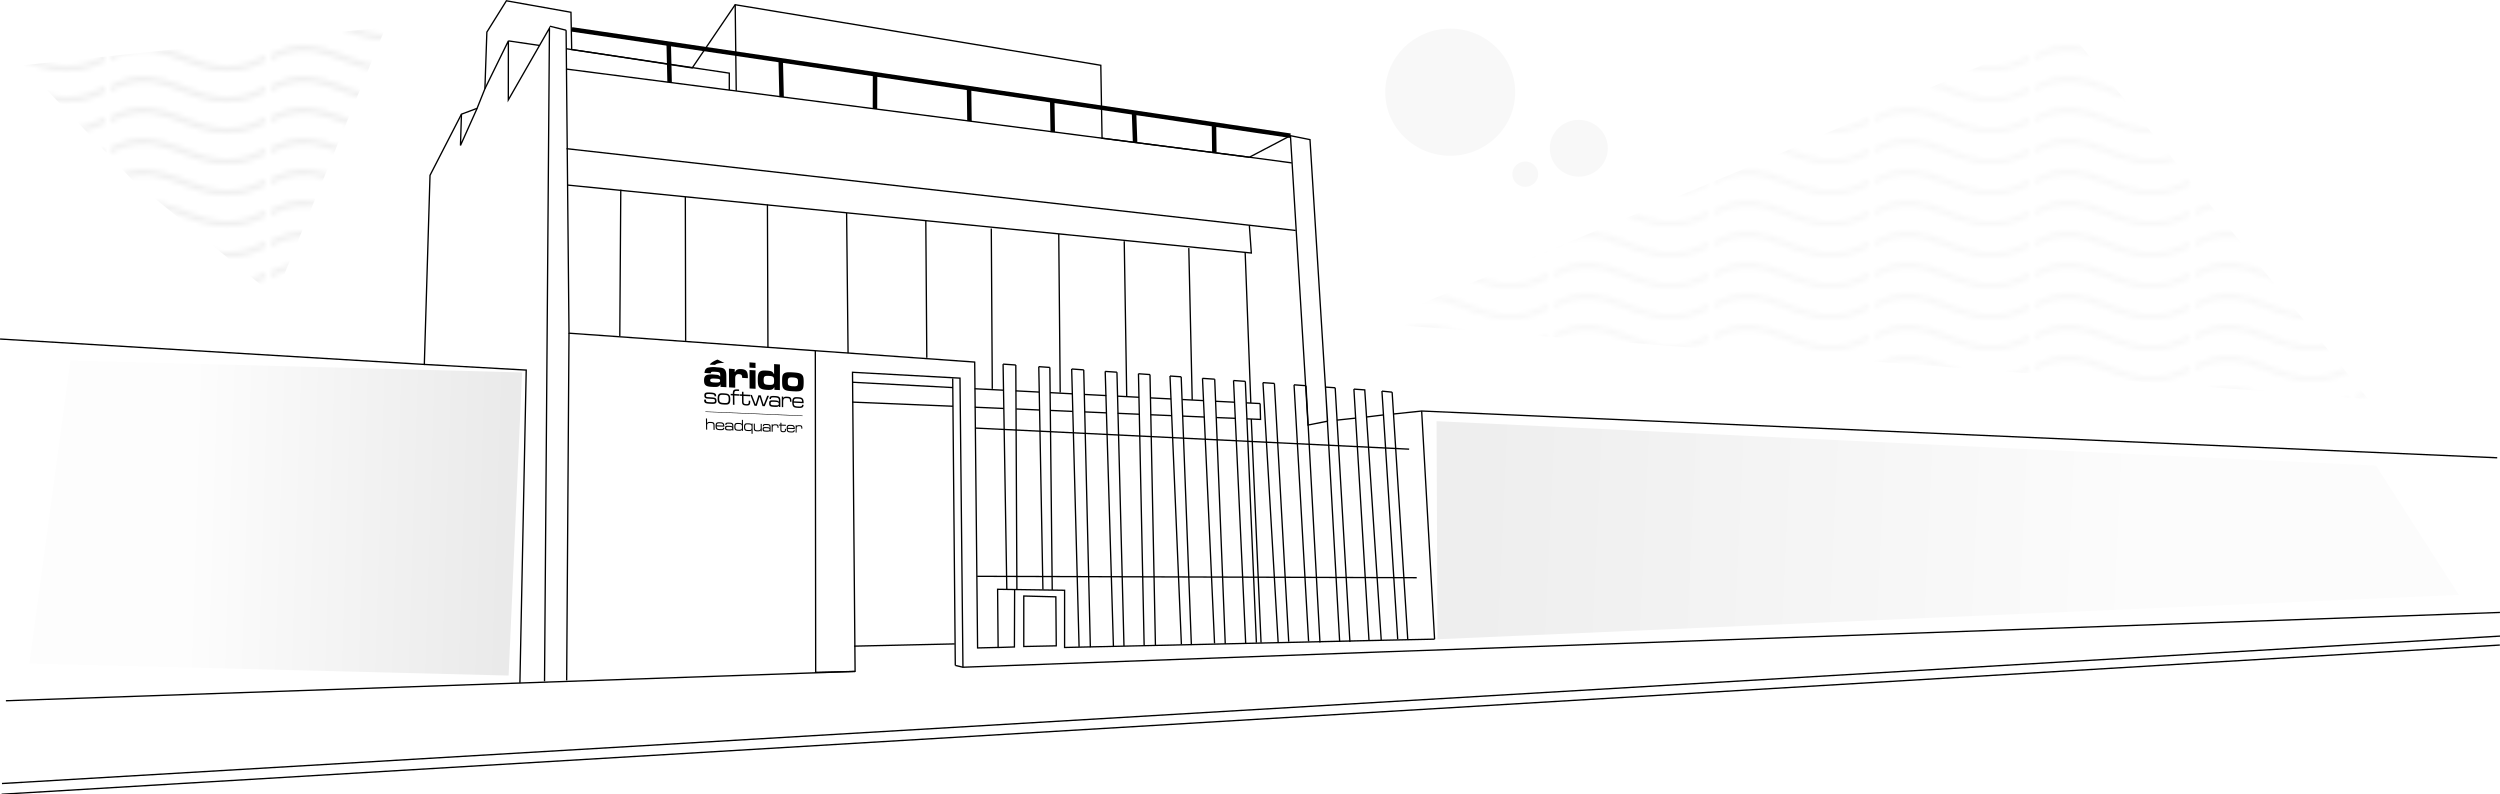 <?xml version="1.0" encoding="UTF-8" standalone="no"?>
<svg
   xmlns:dc="http://purl.org/dc/elements/1.1/"
   xmlns:cc="http://creativecommons.org/ns#"
   xmlns:rdf="http://www.w3.org/1999/02/22-rdf-syntax-ns#"
   xmlns:svg="http://www.w3.org/2000/svg"
   xmlns="http://www.w3.org/2000/svg"
   xmlns:xlink="http://www.w3.org/1999/xlink"
   xmlns:sodipodi="http://sodipodi.sourceforge.net/DTD/sodipodi-0.dtd"
   xmlns:inkscape="http://www.inkscape.org/namespaces/inkscape"
   width="1826.67"
   height="580.48"
   viewBox="0 0 483.31 153.58"
   version="1.1"
   id="svg993"
   sodipodi:docname="frente-opt.svg"
   inkscape:version="0.92.4 (5da689c313, 2019-01-14)">
  <sodipodi:namedview
     pagecolor="#ffffff"
     bordercolor="#666666"
     borderopacity="1"
     objecttolerance="10"
     gridtolerance="10"
     guidetolerance="10"
     inkscape:pageopacity="0"
     inkscape:pageshadow="2"
     inkscape:window-width="1366"
     inkscape:window-height="705"
     id="namedview995"
     showgrid="false"
     inkscape:zoom="0.41496274"
     inkscape:cx="907.51096"
     inkscape:cy="246.1635"
     inkscape:window-x="1912"
     inkscape:window-y="113"
     inkscape:window-maximized="1"
     inkscape:current-layer="svg993" />
  <defs
     id="defs926">
    <pattern
       inkscape:collect="always"
       xlink:href="#g"
       id="pattern2267"
       patternTransform="translate(83.34,-33.3)" />
    <pattern
       inkscape:collect="always"
       xlink:href="#g"
       id="pattern2264"
       patternTransform="translate(83.34,-33.3)" />
    <path
       id="c"
       fill="#000"
       stroke="none"
       d="M7.6.06C5.08-.19 2.66.3-.01 1.8v1.27a11.9 11.9 0 0 1 7.48-1.78c2.3.23 4.5 1.08 6.78 1.94 4.57 1.71 9.55 3.46 15.82-.16V1.8c-6.45 3.7-10.82 1.98-15.38.27-2.28-.85-4.57-1.75-7.1-2z" />
  </defs>
  <defs
     id="defs947">
    <linearGradient
       id="b">
      <stop
         offset="0"
         stop-opacity=".41"
         id="stop928" />
      <stop
         offset="1"
         stop-opacity=".04"
         id="stop930" />
    </linearGradient>
    <linearGradient
       id="a">
      <stop
         offset="0"
         stop-opacity=".2"
         id="stop933" />
      <stop
         offset="1"
         stop-opacity=".04"
         id="stop935" />
    </linearGradient>
    <linearGradient
       xlink:href="#a"
       id="e"
       x1="199.83"
       x2="326.48"
       y1="128.09"
       y2="133.9"
       gradientUnits="userSpaceOnUse"
       gradientTransform="translate(83.34,-33.3)" />
    <linearGradient
       xlink:href="#b"
       id="f"
       x1="13.8"
       x2="-46.99"
       y1="140.4"
       y2="138.51"
       gradientUnits="userSpaceOnUse"
       gradientTransform="translate(83.34,-33.3)" />
    <pattern
       id="g"
       width="30.07"
       height="5.18"
       patternUnits="userSpaceOnUse">
      <use
         xlink:href="#c"
         id="use940" />
    </pattern>
    <pattern
       xlink:href="#d"
       id="h"
       patternTransform="translate(-91.71,-119.82)" />
    <pattern
       id="d"
       width="30.07"
       height="5.18"
       patternUnits="userSpaceOnUse">
      <use
         xlink:href="#c"
         id="use944" />
    </pattern>
  </defs>
  <path
     style="fill:none;stroke:#000000;stroke-width:0.26"
     inkscape:connector-curvature="0"
     id="path949"
     d="m 196.59,114 -0.21,-43.44 m -1.74,43.33 -0.72,-43.5 m 9.5,43.65 -0.46,-43.01 m -1.34,42.93 -0.8,-43.08 m 7.79,54.17 -1.43,-53.72 m 3.61,53.8 -1.28,-53.63 m 5.74,53.47 -1.59,-53.18 m 3.63,53.09 -1.36,-52.93 m 5.26,52.92 -1.1,-52.62 m 3.28,52.45 -1.05,-52.3 m 6.07,52.18 -2.2,-51.9 m 4.13,52.03 -1.97,-51.87 m 6.45,51.54 -2.33,-51.25 m 4.4,51.35 -2.04,-51.18 m 5.99,51.08 -2.35,-50.82 m 4.42,50.68 -2.14,-50.52 m 3.41,0.25 2.94,50.27 m 2.04,-0.19 -2.77,-49.93 m 6.61,49.86 -2.81,-49.59 m 5.01,49.81 -2.7,-49.64 m 6.51,49.55 -2.74,-49.28 m 4.72,49.28 -2.85,-49.15 m 6.54,48.88 -2.92,-48.62 m 8.47,48.36 -2.75,-43.33 -0.3,-4.65 m 4.99,47.98 -3.02,-47.77 m 0.23,4.23 5.48,-0.58 207.93,9.04 m 0.53,29.9 -216.15,7.63 -81,2.96 -1.47,-0.35 m -19.37,1.16 -164.17,5.67 m -1.13,-69.93 82.02,4.91 1.1,-36.56 6.08,-11.82 3.02,-1.13 1.51,-3.78 0.38,-10.96 3.78,-6.05 12.48,2.22 0.14,7.2 23.3,3.56 8.3,-12.22 70.69,11.71 0.24,14.1 28.48,3.67 7.94,-4.16 3.78,0.76 3.4,54.43 m 1.69,-0.19 3.85,-0.41 m 1.94,-0.2 3.27,-0.4 M 109.53,28.74 250.49,44.55" />
  <path
     style="fill:none;stroke:#000000;stroke-width:0.26"
     inkscape:connector-curvature="0"
     id="path951"
     d="m 109.44,5.84 0.56,58.57 78.39,5.58 m 5.53,0.4 2.46,0.17 m 4.44,0.32 2.14,0.15 m 4.22,0.3 2.33,0.17 m 4.15,0.3 2.27,0.15 m 4.16,0.3 2.23,0.16 m 3.87,0.28 2.16,0.15 m 4.12,0.3 2.36,0.16 m 3.64,0.26 2.28,0.16 m 3.4,0.25 2.22,0.15 m 3.8,0.27 2.3,0.17 m 3.78,0.27 1.87,0.13 m 3.62,0.26 2.1,0.15 3.19,48.45 m -101.72,5.98 -7.62,0.17 -0.07,-62.16" />
  <path
     style="fill:none;stroke:#000000;stroke-width:0.26"
     inkscape:connector-curvature="0"
     id="path953"
     d="m 165.31,129.9 -0.5,-57.93 20.78,1.13 0.57,55.9 m 2.27,-59.11 0.56,55.37 3.97,-0.1 -0.1,-11.24 12.95,0.19 v 11.06 l 61.2,-1.39 10.34,-0.22 m -2.51,-44.1 2.5,44.1 M 110,64.4 l -0.45,67.14 m -3.21,-126.47 3.1,0.77 M 105.27,131.71 106.22,5.44 98.27,19.31 98.28,7.9 93.74,17.16 m -1.5,3.78 -3.22,7.18 0.19,-6.05 m 9.07,-14.17 6.01,0.88 m 5.16,0.64 31.54,4.72 v 3.4 m -31.34,18.23 132.26,13.14 -0.38,-5.3 m -121.52,-6.98 -0.19,28.34 m 12.67,-26.83 0.06,27.75 m 15.81,-26.43 0.1,27.64 m 15.21,-25.94 0.28,27.12 m 15.03,-25.61 0.19,26.5 m 12.47,-24.99 0.19,31 m 12.85,-29.86 0.28,30.57 m 12.38,-29.25 0.48,30.05 m 12,-28.73 0.66,29.34 m 18.99,-51.07 2.94,48.34 0.46,7.6 3.78,-0.75 M 109.42,13.34 241.53,30.39" />
  <path
     style="fill:none;stroke:#000000;stroke-width:0.87"
     inkscape:connector-curvature="0"
     id="path955"
     d="m 110.56,5.68 138.91,20.55 m -14.71,3.21 -0.07,-5.4 m -15.25,3.45 -0.2,-5.6 m -15.72,3.66 -0.1,-6.2 m -16,4.05 -0.08,-6.31 m -18.19,3.98 0.02,-6.81 m -18.07,4.51 -0.17,-7.11" />
  <path
     style="fill:none;stroke:#000000;stroke-width:0.26"
     inkscape:connector-curvature="0"
     id="path957"
     d="m 164.9,73.9 19.22,1.02 m 4.31,0.23 5.56,0.28 m 2.38,0.13 4.5,0.23 m 2.12,0.11 4.34,0.23 m 2.27,0.12 4.28,0.22 m 2.2,0.11 4.13,0.22 m 2.27,0.12 3.92,0.2 m 2.15,0.11 4.08,0.21 m 2.39,0.13 3.6,0.18 m 2.33,0.13 2.66,0.13 m -59.43,-4.86 0.5,55.49 m -19.93,-50.91 19.44,0.8 m 4.27,0.19 5.6,0.24 m 2.4,0.1 4.5,0.2 m 2.12,0.08 4.3,0.19 m 2.36,0.1 4.16,0.18 m 2.17,0.09 4.2,0.18 m 2.18,0.1 4.07,0.17 m 2.17,0.09 4.18,0.18 m 2.25,0.1 3.73,0.15 m 2.15,0.1 2.69,0.11 -0.08,-3.07 m -2.07,-47.62 8.2,1.1 m -167.71,38.96 19.7,1.09 -1.22,60.47 m 141.3,-54.19 -1.09,-29.01 m -47.76,76.36 3.15,-0.1 0.04,-11.08 m 1.77,1.23 6.2,0.16 0.08,9.47 -6.28,0.13 z m 71.21,-39.41 -1.96,-0.2 m -78.67,7.14 83.92,4.08 m -83.52,24.58 84.99,0.27 m -31.99,-30.71 1.89,43.27 m -59.3,0.24 -19.38,0.43" />
  <path
     style="fill:none;stroke:#000000;stroke-width:0.87"
     inkscape:connector-curvature="0"
     id="path959"
     d="M 129.45,15.9 129.28,8.43" />
  <path
     style="fill:none;stroke:#000000;stroke-width:0.26"
     inkscape:connector-curvature="0"
     id="path961"
     d="m 142.13,0.9 0.2,16.66" />
  <path
     inkscape:connector-curvature="0"
     id="path963"
     d="m 137.42,72.18 c 0.03,-0.32 0.12,-0.35 0.99,-0.3 0.73,0.05 0.82,0.14 0.83,0.7 v 0.18 h -0.05 c -0.19,-0.24 -0.35,-0.3 -0.9,-0.33 a 4.8,4.8 0 0 0 -1.5,0.02 c -0.47,0.11 -0.69,0.46 -0.68,1.12 0.01,0.87 0.35,1.16 1.43,1.21 0.78,0.05 1.09,0.03 1.28,-0.05 a 0.82,0.74 0 0 0 0.45,-0.44 h 0.02 v 0.5 l 1.14,0.06 -0.01,-2.18 c -0.01,-0.66 -0.09,-0.93 -0.28,-1.2 -0.27,-0.32 -0.52,-0.4 -1.57,-0.46 a 4.6,4.6 0 0 0 -1.8,0.09 c -0.38,0.19 -0.53,0.46 -0.57,1 l 1.22,0.07 z m 0.82,1.01 c 0.5,0.03 0.7,0.06 0.77,0.08 a 0.38,0.34 0 0 1 0.2,0.32 c 0.01,0.32 -0.22,0.4 -1.08,0.35 -0.65,-0.03 -0.82,-0.12 -0.83,-0.42 0,-0.3 0.2,-0.37 0.94,-0.33 z m -1.02,-2.7 1.01,0.05 c 0.35,-0.28 0.7,-0.37 1.81,-0.38 l -1.32,-0.65 c -0.36,0.12 -1.31,0.57 -1.5,0.97 z m 3.7,0.77 0.03,3.62 1.18,0.07 v -1.5 c -0.01,-0.54 0.02,-0.74 0.14,-0.9 0.1,-0.17 0.33,-0.24 0.59,-0.22 0.48,0.03 0.61,0.18 0.62,0.72 l 1.1,0.06 v -0.24 c -0.01,-1.08 -0.33,-1.46 -1.27,-1.52 -0.66,-0.04 -0.99,0.11 -1.2,0.56 h -0.07 v -0.55 z m 3.98,0.27 0.01,3.57 1.16,0.06 -0.01,-3.56 z m -0.01,-1.48 v 1.01 l 1.17,0.08 v -1 z m 5.9,0.41 -1.14,-0.08 v 1.92 h -0.05 c -0.21,-0.47 -0.48,-0.6 -1.27,-0.65 -0.79,-0.05 -1.11,-0.02 -1.39,0.18 -0.32,0.23 -0.45,0.65 -0.44,1.55 0,0.89 0.08,1.25 0.33,1.53 0.27,0.29 0.66,0.41 1.49,0.46 0.81,0.04 1.11,-0.06 1.33,-0.48 h 0.06 v 0.47 l 1.06,0.05 0.01,-4.95 z m -2.1,2.21 c 0.81,0.05 0.96,0.2 0.96,0.93 0,0.41 -0.05,0.6 -0.18,0.68 -0.12,0.1 -0.43,0.15 -0.85,0.12 -0.86,-0.05 -0.99,-0.18 -0.99,-0.95 0.01,-0.72 0.17,-0.83 1.07,-0.78 z m 4.62,-0.68 c -1,-0.07 -1.45,-0.02 -1.73,0.2 -0.3,0.23 -0.38,0.56 -0.38,1.38 0,1.02 0.06,1.35 0.34,1.63 0.28,0.28 0.65,0.38 1.75,0.44 1.08,0.06 1.45,0 1.73,-0.24 0.27,-0.26 0.34,-0.57 0.35,-1.52 0,-0.86 -0.07,-1.2 -0.36,-1.47 -0.27,-0.25 -0.7,-0.36 -1.7,-0.42 z m 0,0.98 c 0.3,0.02 0.57,0.07 0.7,0.15 0.21,0.11 0.27,0.28 0.26,0.75 0,0.74 -0.14,0.85 -0.98,0.8 a 1.8,1.8 0 0 1 -0.74,-0.15 c -0.2,-0.11 -0.25,-0.26 -0.25,-0.73 0,-0.74 0.16,-0.87 1,-0.82 z m -17.18,4.28 v 0.1 c 0,0.26 0.05,0.4 0.18,0.51 0.15,0.12 0.41,0.17 1.05,0.2 0.53,0.03 0.8,0 0.94,-0.07 0.16,-0.09 0.23,-0.24 0.22,-0.5 0,-0.42 -0.18,-0.6 -0.6,-0.64 a 23.78,21.71 0 0 0 -0.88,-0.07 c -0.45,0 -0.56,-0.07 -0.56,-0.3 0,-0.1 0.03,-0.19 0.08,-0.23 0.08,-0.07 0.33,-0.1 0.76,-0.07 0.44,0.02 0.67,0.07 0.75,0.17 0.04,0.04 0.06,0.1 0.06,0.25 l 0.32,0.02 c 0,-0.25 -0.02,-0.32 -0.08,-0.42 -0.14,-0.2 -0.4,-0.29 -1.04,-0.32 -0.56,-0.03 -0.84,0 -0.97,0.09 -0.13,0.1 -0.2,0.24 -0.19,0.48 0,0.43 0.18,0.59 0.68,0.61 l 0.87,0.06 c 0.38,0.02 0.5,0.1 0.5,0.35 0,0.1 -0.01,0.17 -0.07,0.22 -0.1,0.08 -0.24,0.1 -0.75,0.07 -0.85,-0.04 -0.91,-0.06 -0.92,-0.45 v -0.06 z m 3.74,-1.22 c -0.42,-0.02 -0.64,0 -0.79,0.09 -0.24,0.14 -0.35,0.43 -0.35,0.93 0,0.52 0.1,0.8 0.34,0.96 0.17,0.13 0.4,0.17 0.95,0.2 0.47,0.02 0.68,0 0.84,-0.1 0.23,-0.14 0.33,-0.42 0.32,-0.93 0,-0.5 -0.1,-0.76 -0.32,-0.93 -0.16,-0.14 -0.4,-0.18 -1,-0.22 z m 0.05,0.3 c 0.37,0.01 0.58,0.05 0.69,0.11 0.2,0.1 0.26,0.29 0.26,0.7 0,0.37 -0.05,0.55 -0.17,0.66 -0.12,0.1 -0.28,0.13 -0.72,0.1 a 1.9,1.9 0 0 1 -0.64,-0.1 c -0.21,-0.08 -0.3,-0.28 -0.3,-0.72 0,-0.68 0.14,-0.8 0.88,-0.75 z m 1.35,0.09 0.41,0.02 0.01,1.8 0.3,0.02 -0.02,-1.8 0.93,0.04 v -0.28 l -0.93,-0.05 V 76.1 c 0,-0.47 0.08,-0.55 0.6,-0.53 h 0.31 v -0.28 l -0.33,-0.01 c -0.73,-0.02 -0.89,0.14 -0.88,0.87 l -0.41,-0.02 v 0.29 z m 2.17,-0.7 v 0.52 l -0.45,-0.02 v 0.29 l 0.46,0.02 v 1 c 0,0.33 0.02,0.46 0.1,0.59 0.12,0.18 0.32,0.25 0.71,0.27 0.39,0.02 0.57,-0.04 0.68,-0.22 0.07,-0.12 0.1,-0.25 0.1,-0.57 v -0.13 l -0.29,-0.01 v 0.13 c 0,0.25 0,0.32 -0.06,0.4 -0.05,0.11 -0.15,0.14 -0.41,0.13 -0.28,-0.01 -0.4,-0.06 -0.48,-0.17 -0.05,-0.1 -0.05,-0.12 -0.06,-0.5 v -0.9 l 1.27,0.06 v -0.29 l -1.28,-0.06 v -0.52 l -0.29,-0.01 z m 1.6,0.6 0.83,2.12 0.42,0.02 0.55,-1.72 h 0.03 l 0.54,1.77 0.42,0.02 0.83,-2.01 -0.33,-0.02 -0.68,1.72 h -0.03 l -0.55,-1.79 -0.44,-0.02 -0.54,1.74 h -0.03 l -0.7,-1.8 -0.33,-0.02 z m 4.01,0.83 v -0.02 c 0,-0.28 0.11,-0.33 0.72,-0.3 0.46,0.03 0.61,0.08 0.72,0.22 0.07,0.09 0.08,0.18 0.08,0.4 v 0.22 h -0.02 c -0.12,-0.2 -0.24,-0.24 -0.96,-0.28 -0.37,-0.01 -0.54,0 -0.64,0.04 -0.19,0.07 -0.26,0.22 -0.26,0.55 0,0.25 0.04,0.37 0.16,0.49 0.13,0.12 0.3,0.16 0.93,0.19 0.53,0.02 0.66,-0.02 0.8,-0.23 v 0.23 l 0.28,0.01 V 77.6 c 0,-0.48 -0.03,-0.63 -0.14,-0.76 -0.15,-0.2 -0.36,-0.26 -0.95,-0.29 -0.76,-0.04 -1,0.07 -1,0.5 v 0.09 z m 0.72,0.53 c 0.61,0.03 0.78,0.1 0.78,0.38 0,0.28 -0.14,0.32 -0.73,0.3 -0.43,-0.02 -0.62,-0.04 -0.7,-0.1 -0.1,-0.04 -0.14,-0.12 -0.14,-0.28 0,-0.13 0.04,-0.22 0.11,-0.26 0.08,-0.05 0.21,-0.06 0.68,-0.04 z m 1.37,-1.04 v 2.06 h 0.27 v -0.93 c 0,-0.71 0.12,-0.83 0.79,-0.8 0.42,0.03 0.52,0.12 0.52,0.55 v 0.14 l 0.28,0.01 v -0.2 c 0,-0.27 -0.06,-0.47 -0.18,-0.6 -0.11,-0.12 -0.25,-0.16 -0.6,-0.18 -0.33,-0.02 -0.47,0 -0.58,0.05 a 0.48,0.44 0 0 0 -0.2,0.2 h -0.02 v -0.26 l -0.28,-0.03 z m 3.93,1.6 c -0.01,0.13 -0.02,0.16 -0.07,0.22 -0.08,0.11 -0.24,0.14 -0.62,0.12 -0.52,-0.02 -0.7,-0.08 -0.81,-0.2 -0.08,-0.1 -0.12,-0.26 -0.12,-0.53 l 1.91,0.1 c 0,-0.48 -0.04,-0.67 -0.17,-0.85 -0.16,-0.22 -0.36,-0.29 -0.95,-0.32 -0.42,-0.02 -0.62,0 -0.76,0.09 -0.22,0.13 -0.32,0.41 -0.32,0.9 0,0.41 0.08,0.7 0.24,0.85 0.15,0.16 0.41,0.21 1,0.24 0.7,0.03 0.94,-0.12 0.95,-0.6 z m -1.6,-0.66 c 0.02,-0.46 0.17,-0.55 0.76,-0.52 0.67,0.03 0.84,0.15 0.83,0.6 l -1.6,-0.08 z" />
  <path
     style="stroke:#000000;stroke-width:0.098"
     inkscape:connector-curvature="0"
     id="path965"
     d="m 136.38,79.592 18.738,0.791 h 0.035" />
  <g
     id="g969"
     word-spacing="0"
     style="line-height:1.25;-inkscape-font-specification:'American Captain';word-spacing:0"
     transform="translate(83.34,-33.3)">
    <path
       inkscape:connector-curvature="0"
       id="path967"
       transform="matrix(0.394,0,0,0.36,26.16,105.05)"
       style="font-weight:400;font-size:7.42px;font-family:'Microgramma D Extended';-inkscape-font-specification:'Microgramma D Extended';letter-spacing:0"
       letter-spacing="0"
       font-weight="400"
       font-size="7.42"
       aria-label="headquarter"
       d="m 68.46,25.4 0.08,5.99 0.53,0.02 -0.02,-1.96 c -0.01,-0.78 0.02,-0.97 0.2,-1.22 0.22,-0.3 0.65,-0.43 1.47,-0.4 0.73,0.03 1.07,0.15 1.25,0.41 0.16,0.25 0.2,0.47 0.2,1.33 l 0.02,1.95 0.53,0.02 -0.02,-2.15 c -0.01,-0.99 -0.07,-1.3 -0.3,-1.6 -0.27,-0.35 -0.68,-0.49 -1.62,-0.52 -1.1,-0.05 -1.49,0.09 -1.7,0.6 H 69.03 L 69,25.43 Z m 8.47,5.02 c -0.02,0.26 -0.03,0.33 -0.12,0.44 -0.17,0.23 -0.46,0.29 -1.22,0.26 -1,-0.03 -1.36,-0.13 -1.57,-0.4 -0.16,-0.2 -0.24,-0.53 -0.26,-1.06 l 3.73,0.14 c -0.02,-0.98 -0.1,-1.35 -0.35,-1.73 -0.32,-0.44 -0.72,-0.57 -1.87,-0.62 -0.81,-0.03 -1.2,0.02 -1.47,0.2 -0.43,0.27 -0.62,0.85 -0.61,1.85 0,0.85 0.17,1.43 0.5,1.74 0.3,0.3 0.81,0.41 1.97,0.45 1.35,0.05 1.81,-0.27 1.83,-1.25 z M 73.77,29.1 c 0.05,-0.92 0.33,-1.12 1.49,-1.08 1.3,0.06 1.63,0.29 1.64,1.2 z m 4.76,-0.23 v -0.05 c 0,-0.57 0.2,-0.66 1.34,-0.61 0.87,0.03 1.17,0.12 1.36,0.41 0.12,0.18 0.16,0.36 0.16,0.79 v 0.44 h -0.04 c -0.23,-0.4 -0.46,-0.46 -1.82,-0.51 -0.7,-0.03 -1.02,0 -1.22,0.08 -0.34,0.15 -0.47,0.46 -0.46,1.11 0,0.5 0.08,0.75 0.3,0.97 0.24,0.24 0.56,0.3 1.74,0.34 1.01,0.04 1.25,-0.04 1.5,-0.47 h 0.02 v 0.47 l 0.52,0.02 -0.02,-2.15 c 0,-0.97 -0.06,-1.25 -0.29,-1.54 -0.28,-0.38 -0.66,-0.49 -1.79,-0.53 -1.44,-0.06 -1.86,0.17 -1.85,1.03 v 0.18 z m 1.35,1.05 c 1.16,0.05 1.48,0.2 1.48,0.73 0,0.55 -0.26,0.67 -1.36,0.63 a 3.92,3.92 0 0 1 -1.33,-0.15 c -0.19,-0.1 -0.26,-0.27 -0.26,-0.57 0,-0.27 0.06,-0.44 0.19,-0.54 0.15,-0.11 0.4,-0.13 1.28,-0.1 z m 6.74,-3.75 -0.51,-0.03 0.01,2.29 h -0.04 c -0.22,-0.45 -0.53,-0.57 -1.43,-0.6 -0.99,-0.05 -1.4,0 -1.66,0.18 -0.42,0.28 -0.6,0.85 -0.6,1.84 0.01,0.96 0.17,1.47 0.56,1.8 0.3,0.24 0.68,0.33 1.6,0.36 1.05,0.04 1.32,-0.05 1.56,-0.52 h 0.03 v 0.52 l 0.51,0.02 z m -2.01,2.21 c 1.3,0.06 1.53,0.3 1.54,1.64 0,0.68 -0.09,1.02 -0.32,1.23 -0.2,0.17 -0.55,0.22 -1.38,0.2 -1.24,-0.05 -1.5,-0.3 -1.5,-1.58 0,-0.72 0.08,-1.09 0.32,-1.3 0.2,-0.17 0.53,-0.22 1.34,-0.19 z m 6.75,5.27 -0.01,-5.5 -0.5,-0.02 v 0.52 h -0.02 c -0.22,-0.48 -0.51,-0.6 -1.55,-0.63 -0.74,-0.03 -1.14,0 -1.39,0.12 -0.52,0.24 -0.73,0.77 -0.73,1.8 0,0.95 0.14,1.45 0.47,1.8 0.3,0.3 0.68,0.4 1.77,0.44 0.6,0.02 0.88,-0.01 1.08,-0.13 0.16,-0.1 0.27,-0.2 0.34,-0.36 h 0.03 v 1.95 z m -2.19,-5.08 c 0.7,0.03 1.08,0.09 1.28,0.21 0.31,0.2 0.42,0.57 0.43,1.36 0,0.69 -0.09,1.08 -0.3,1.28 -0.2,0.17 -0.5,0.22 -1.2,0.2 -0.67,-0.02 -1.03,-0.08 -1.22,-0.2 -0.32,-0.2 -0.45,-0.58 -0.45,-1.36 0,-1.3 0.23,-1.54 1.46,-1.49 z m 2.78,-0.4 v 2.24 c 0,0.84 0.1,1.23 0.32,1.49 0.25,0.29 0.67,0.4 1.46,0.43 1,0.04 1.32,-0.09 1.58,-0.6 h 0.03 v 0.6 l 0.5,0.03 v -4.03 l -0.5,-0.02 v 2 c 0,0.58 -0.05,0.84 -0.18,1.04 -0.22,0.34 -0.61,0.46 -1.38,0.43 -0.6,-0.02 -0.9,-0.11 -1.08,-0.31 C 92.52,31.25 92.47,31 92.46,30.24 V 28.2 Z m 5,1.41 v -0.05 c 0,-0.56 0.2,-0.64 1.29,-0.6 0.83,0.03 1.12,0.12 1.3,0.4 0.11,0.18 0.15,0.36 0.15,0.77 v 0.44 h -0.04 c -0.22,-0.4 -0.44,-0.45 -1.75,-0.5 -0.67,-0.03 -0.97,0 -1.17,0.08 -0.33,0.15 -0.45,0.45 -0.45,1.09 0,0.48 0.07,0.73 0.28,0.95 0.23,0.23 0.53,0.3 1.67,0.33 0.97,0.04 1.2,-0.04 1.44,-0.46 h 0.02 v 0.46 l 0.5,0.02 v -2.1 c 0,-0.96 -0.05,-1.23 -0.27,-1.52 -0.27,-0.36 -0.64,-0.47 -1.71,-0.52 -1.39,-0.05 -1.8,0.17 -1.8,1.02 v 0.17 z m 1.28,1.03 c 1.12,0.05 1.42,0.2 1.42,0.71 0,0.54 -0.25,0.66 -1.31,0.62 a 3.68,3.68 0 0 1 -1.27,-0.15 c -0.18,-0.1 -0.25,-0.26 -0.25,-0.55 0,-0.26 0.06,-0.43 0.18,-0.53 0.15,-0.11 0.39,-0.13 1.23,-0.1 z m 2.49,-2.08 v 4 l 0.5,0.02 V 30.7 c 0,-1.41 0.2,-1.64 1.4,-1.6 0.78,0.03 0.95,0.22 0.95,1.05 v 0.28 l 0.5,0.02 0.01,-0.41 c 0,-0.52 -0.1,-0.9 -0.32,-1.14 -0.2,-0.24 -0.46,-0.32 -1.08,-0.35 -0.6,-0.02 -0.86,0 -1.05,0.12 -0.17,0.1 -0.3,0.23 -0.38,0.41 h -0.03 V 28.55 Z M 105,27.7 v 1 l -0.77,-0.03 v 0.54 l 0.77,0.03 v 1.93 c 0,0.63 0.03,0.88 0.17,1.12 0.18,0.33 0.54,0.47 1.2,0.5 0.66,0.02 1,-0.11 1.18,-0.45 0.13,-0.24 0.17,-0.5 0.18,-1.11 v -0.25 l -0.5,-0.02 v 0.25 c 0,0.49 -0.02,0.63 -0.1,0.78 -0.1,0.2 -0.27,0.26 -0.7,0.24 -0.48,-0.01 -0.7,-0.1 -0.83,-0.3 -0.1,-0.17 -0.1,-0.2 -0.11,-0.95 v -1.72 l 2.19,0.09 V 28.8 l -2.18,-0.08 v -1 L 105,27.71 Z m 6.53,4 c -0.03,0.25 -0.04,0.32 -0.12,0.42 -0.16,0.22 -0.43,0.28 -1.13,0.25 -0.93,-0.03 -1.27,-0.12 -1.46,-0.37 -0.14,-0.2 -0.2,-0.52 -0.22,-1.03 l 3.45,0.13 c 0,-0.94 -0.07,-1.3 -0.3,-1.66 -0.3,-0.43 -0.66,-0.55 -1.73,-0.6 -0.75,-0.02 -1.1,0.02 -1.36,0.2 -0.4,0.26 -0.59,0.81 -0.59,1.78 0,0.81 0.14,1.37 0.44,1.67 0.27,0.28 0.75,0.4 1.82,0.43 1.25,0.05 1.68,-0.26 1.7,-1.2 l -0.5,-0.03 z m -2.91,-1.27 c 0.05,-0.88 0.32,-1.08 1.39,-1.04 1.2,0.05 1.5,0.28 1.5,1.15 l -2.9,-0.11 z m 3.88,-1.43 -0.03,3.95 0.49,0.01 v -1.82 c 0.02,-1.39 0.22,-1.62 1.4,-1.57 0.75,0.03 0.91,0.21 0.9,1.03 v 0.28 l 0.5,0.02 v -0.41 c 0,-0.51 -0.1,-0.89 -0.3,-1.13 -0.2,-0.24 -0.45,-0.31 -1.05,-0.34 -0.59,-0.02 -0.84,0 -1.03,0.11 a 0.85,0.85 0 0 0 -0.37,0.42 h -0.03 v -0.53 z" />
  </g>
  <path
     style="fill:none;stroke:#000000;stroke-width:0.26"
     inkscape:connector-curvature="0"
     id="path971"
     d="M 483.32,122.97 0.38,151.47 M 483.28,124.7 0.31,153.54" />
  <path
     inkscape:connector-curvature="0"
     style="opacity:0.34;fill:url(#e)"
     id="path973"
     d="m 277.72,81.42 0.17,42.16 L 475.36,115 459.34,90.01 Z" />
  <path
     inkscape:connector-curvature="0"
     style="opacity:0.2;fill:url(#f)"
     id="path975"
     d="m 13.61,69.7 87.32,2.3 -2.6,58.6 -92.65,-2.32 z" />
  <path
     style="opacity:0.06;fill:url(#pattern2267)"
     inkscape:connector-curvature="0"
     id="path977"
     d="M 25.7,34.9 53.2,57.32 74.57,5.24 4.53,12.6 Z" />
  <path
     style="opacity:0.03;fill:url(#pattern2264)"
     inkscape:connector-curvature="0"
     id="path979"
     d="m 265.72,62.52 76.35,-31.94 57.45,-25.16 58.3,71.74 z" />
  <ellipse
     style="opacity:0.15;fill-opacity:0.2"
     id="ellipse981"
     ry="12.29"
     rx="12.56"
     cy="17.82"
     cx="280.36" />
  <ellipse
     style="opacity:0.15;fill-opacity:0.2"
     id="ellipse983"
     ry="5.49"
     rx="5.61"
     cy="28.66"
     cx="305.22" />
  <ellipse
     style="opacity:0.15;fill-opacity:0.2"
     id="ellipse985"
     ry="2.45"
     rx="2.5"
     cy="33.67"
     cx="294.87" />
  <path
     style="fill:none"
     inkscape:connector-curvature="0"
     id="path987"
     d="m 89.77,145.27 v 5.1 L 14.55,153.4 3.78,149.81 Z" />
</svg>
